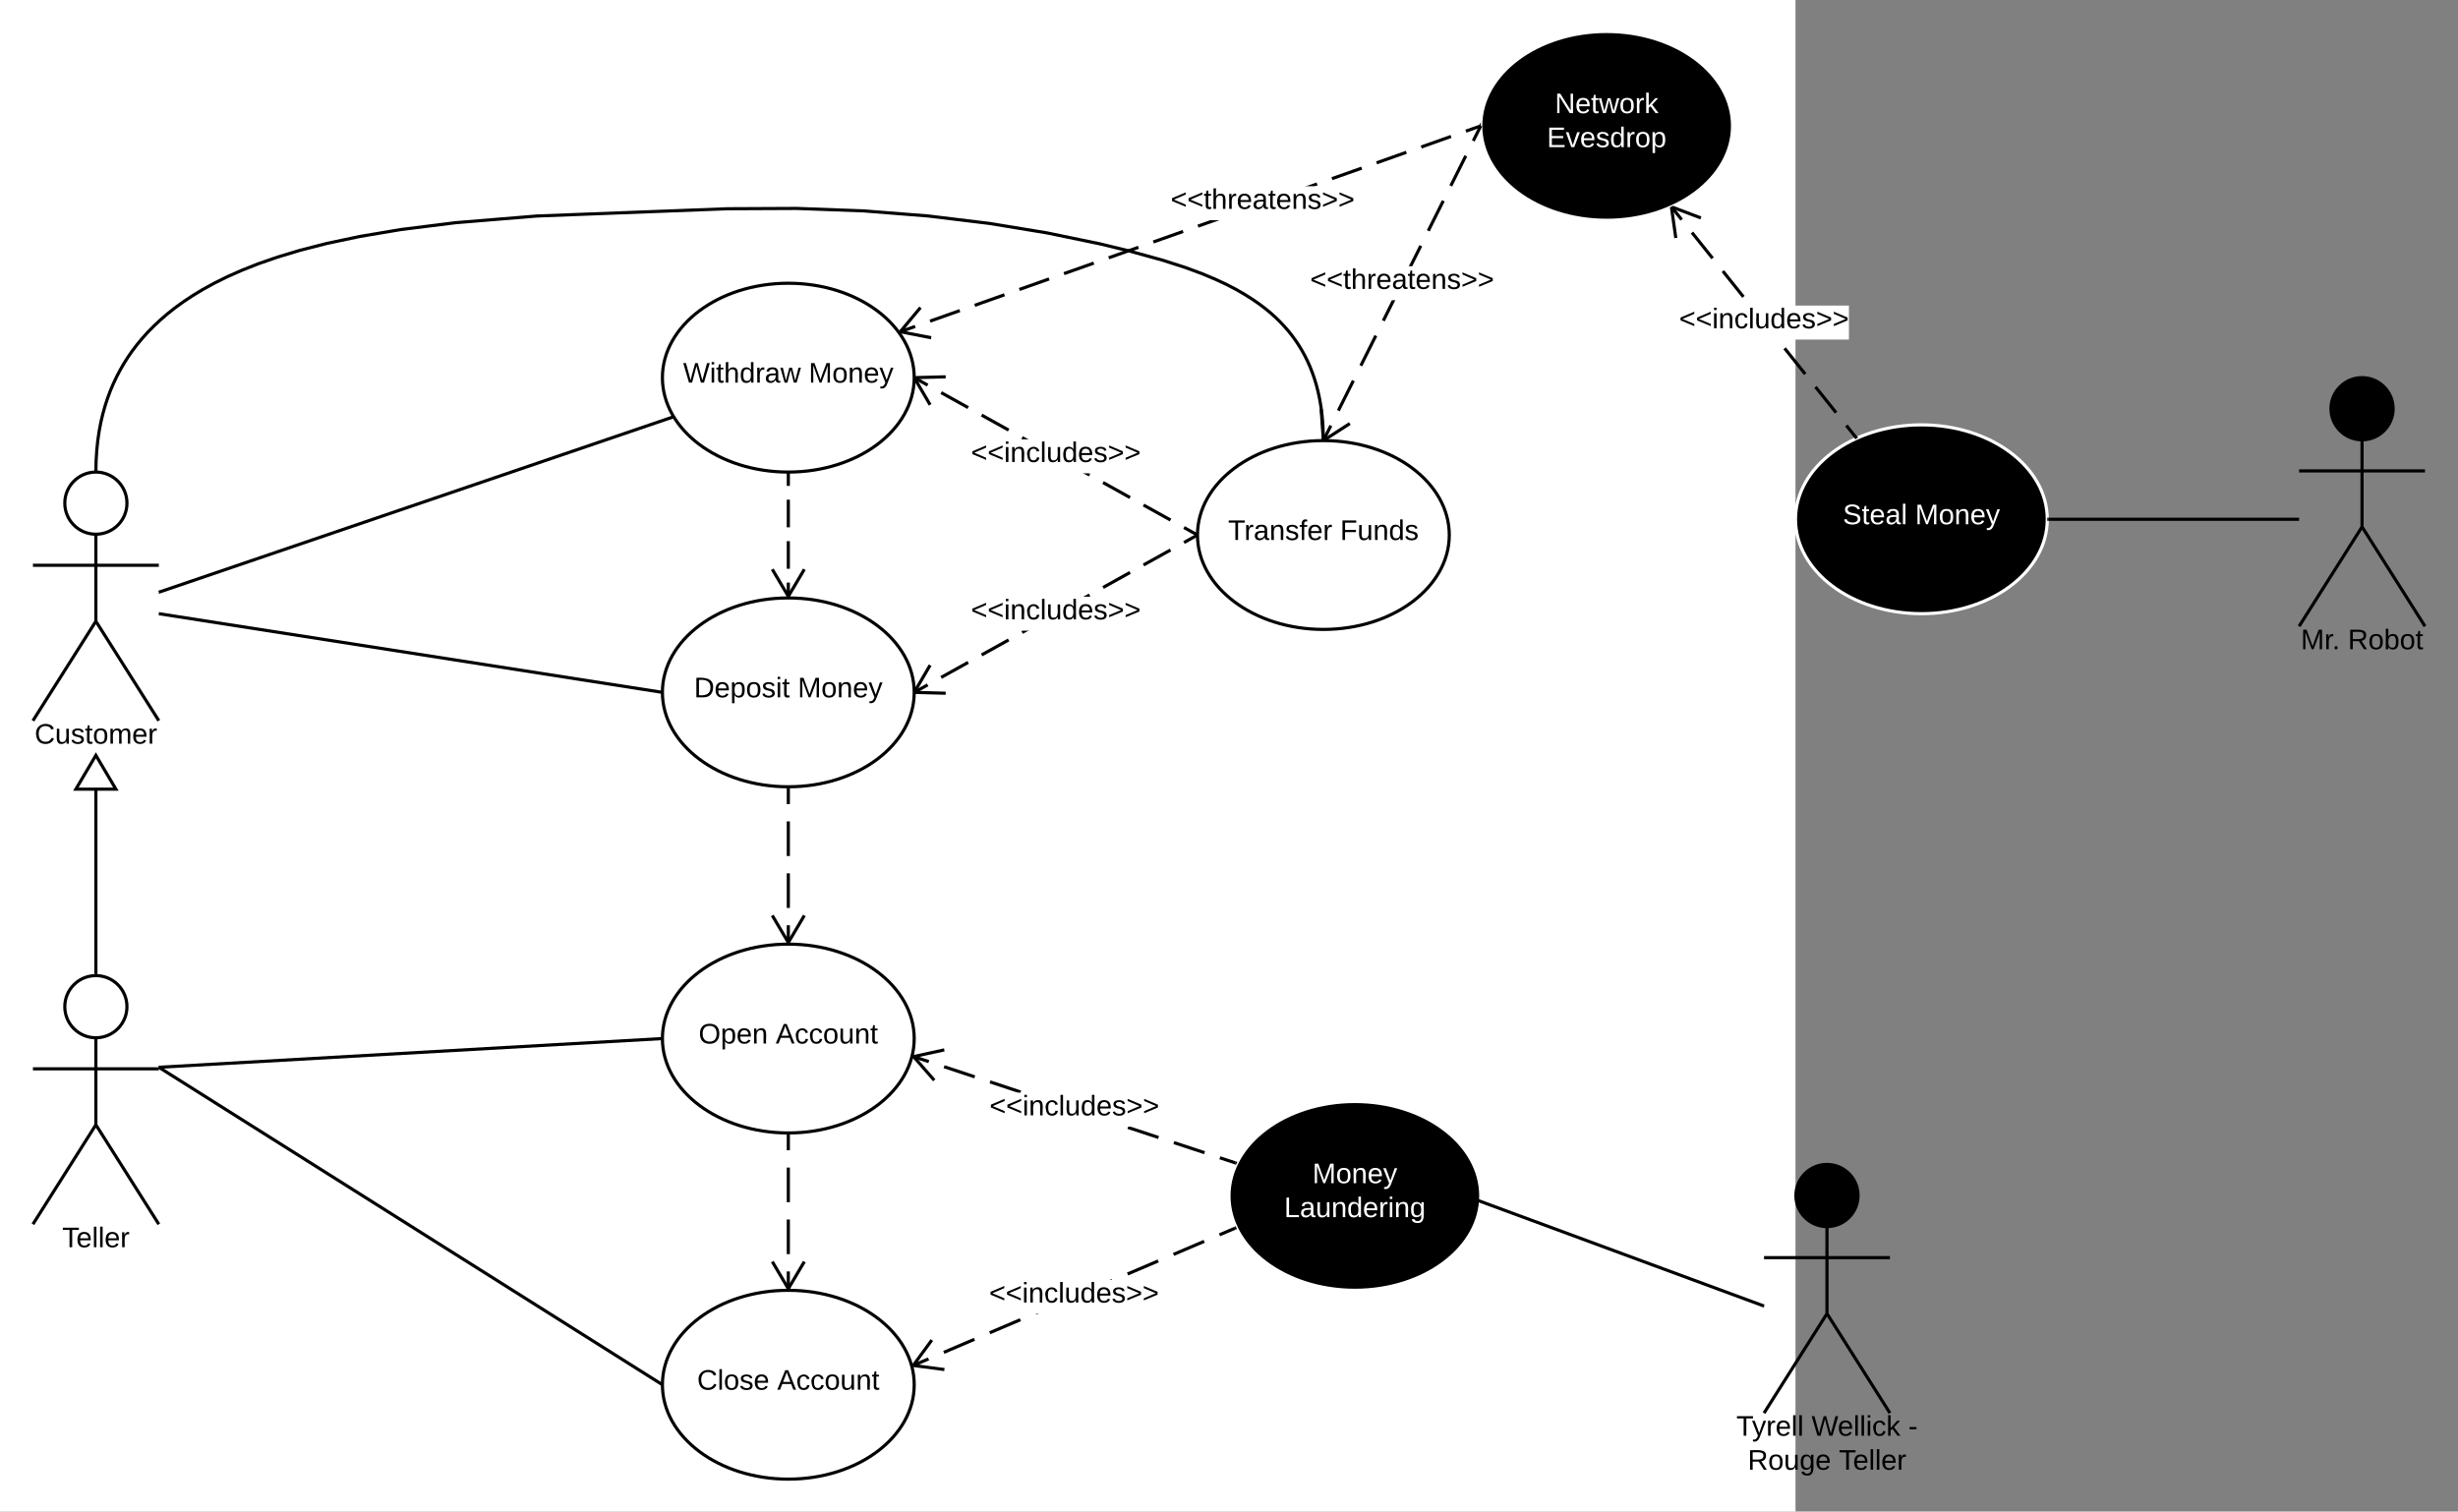 <svg xmlns="http://www.w3.org/2000/svg" xmlns:xlink="http://www.w3.org/1999/xlink" width="1561.9" height="960.6"><rect width="100%" height="100%" fill="#808080" stroke="none"/><g transform="translate(-219.075 -180)"><path d="M0 0h1360v1760H0z" fill="#fff"/><path d="M299.75 499.75c0 10.9-8.84 19.75-19.75 19.75-10.9 0-19.75-8.84-19.75-19.75 0-10.9 8.84-19.75 19.75-19.75 10.9 0 19.75 8.84 19.75 19.75z" stroke="#000" stroke-width="2" fill="#fff"/><path d="M240 480h80v158h-80z" fill="none"/><path d="M280 519.5v55.3l40 63.2m-40-63.2L240 638m0-98.75h80" stroke="#000" stroke-width="2" fill="none"/><use xlink:href="#a" transform="matrix(1,0,0,1,160,638) translate(81.075 14.6)"/><path d="M299.75 819.75c0 10.9-8.84 19.75-19.75 19.75-10.9 0-19.75-8.84-19.75-19.75 0-10.9 8.84-19.75 19.75-19.75 10.9 0 19.75 8.84 19.75 19.75z" stroke="#000" stroke-width="2" fill="#fff"/><path d="M240 800h80v158h-80z" fill="none"/><path d="M280 839.5v55.3l40 63.2m-40-63.2L240 958m0-98.75h80" stroke="#000" stroke-width="2" fill="none"/><use xlink:href="#b" transform="matrix(1,0,0,1,160,958) translate(98.6 14.6)"/><path d="M280 799V660" stroke="#000" stroke-width="2" fill="none"/><path d="M281 800h-2v-1h2z"/><path d="M292.73 681.52h-25.46L280 660z" fill="#fff"/><path d="M294.48 682.52h-28.96L280 658.04zm-25.45-2h21.94L280 661.96z"/><path d="M800 420c0 33.14-35.82 60-80 60s-80-26.86-80-60 35.82-60 80-60 80 26.86 80 60z" stroke="#000" stroke-width="2" fill="#fff"/><use xlink:href="#c" transform="matrix(1,0,0,1,640,360) translate(13.13 63.15)"/><use xlink:href="#d" transform="matrix(1,0,0,1,640,360) translate(92.93 63.15)"/><path d="M800 620c0 33.14-35.82 60-80 60s-80-26.86-80-60 35.82-60 80-60 80 26.86 80 60z" stroke="#000" stroke-width="2" fill="#fff"/><use xlink:href="#e" transform="matrix(1,0,0,1,640,560) translate(20.08 63.15)"/><use xlink:href="#d" transform="matrix(1,0,0,1,640,560) translate(85.98 63.15)"/><path d="M800 840c0 33.14-35.82 60-80 60s-80-26.86-80-60 35.82-60 80-60 80 26.86 80 60z" stroke="#000" stroke-width="2" fill="#fff"/><use xlink:href="#f" transform="matrix(1,0,0,1,640,780) translate(23.005 63.15)"/><use xlink:href="#g" transform="matrix(1,0,0,1,640,780) translate(72.005 63.15)"/><path d="M800 1060c0 33.14-35.82 60-80 60s-80-26.86-80-60 35.82-60 80-60 80 26.86 80 60z" stroke="#000" stroke-width="2" fill="#fff"/><use xlink:href="#h" transform="matrix(1,0,0,1,640,1000) translate(22.055 63.15)"/><use xlink:href="#g" transform="matrix(1,0,0,1,640,1000) translate(72.955 63.15)"/><path d="M1140 520c0 33.14-35.82 60-80 60s-80-26.86-80-60 35.82-60 80-60 80 26.86 80 60z" stroke="#000" stroke-width="2" fill="#fff"/><use xlink:href="#i" transform="matrix(1,0,0,1,980,460) translate(19.43 63.15)"/><use xlink:href="#j" transform="matrix(1,0,0,1,980,460) translate(90.63 63.15)"/><path d="M320 556.36l327.18-111.53" stroke="#000" stroke-width="2" fill="none"/><path d="M320.32 557.3l-.32.12v-1.06zM647.7 445.7l-.2.07-.32-.94z"/><path d="M320 570l320 50" stroke="#000" stroke-width="2" fill="none"/><path d="M320.15 569l-.15 1v-1zM640 620.38l.03.64-.18-.03.15-1z"/><path d="M320 858.25L640 840" stroke="#000" stroke-width="2" fill="none"/><path d="M320.06 859.25H320v-1zM640 840l-.06-1h.1z"/><path d="M320 858.25L640 1060" stroke="#000" stroke-width="2" fill="none"/><path d="M320.53 857.4l-.53.85v-1.18zM640 1060.38l.03.82-.56-.35.53-.85z"/><path d="M280 480l.15-7.16.42-6.67.65-6.26.87-5.9 1.06-5.6 1.25-5.3 1.43-5.1 1.58-4.86 1.75-4.7 1.9-4.53 2.08-4.38 2.24-4.28 2.4-4.18 2.6-4.1 2.8-4.02 3-3.96 3.26-3.92 3.5-3.9 3.8-3.86 4.1-3.85 4.46-3.86 4.87-3.88 5.35-3.88 5.9-3.92 6.53-3.95 7.28-4 8.17-4.05 9.26-4.12 10.57-4.18 12.22-4.24 14.3-4.32 17.07-4.37 20.8-4.4 26.2-4.42 34.76-4.35 51.48-4.24 121.28-4.63 43.94-.2 42.67 1.57 41 3.24L847.9 322l36.45 6 33.58 6.95 18.07 4.38 21.96 6.06 14.18 4.56 10.68 3.94 8.6 3.6 7.17 3.36 6.14 3.2 5.36 3.1 4.75 3 4.25 2.93 3.83 2.9 3.5 2.87 3.2 2.87 2.93 2.88 2.73 2.9 2.52 2.9 2.36 2.98 2.2 3.02 2.06 3.1 1.93 3.17 1.8 3.28 1.7 3.4 1.58 3.53 1.47 3.72 1.36 3.88 1.25 4.1 1.12 4.37 1 4.65.85 5 .68 5.4.5 5.87.28 6.42.04 3.68" stroke="#000" stroke-width="2" fill="none"/><path d="M280.1 480H279v-.05zM1061 460.03l-1-.03 1-.05z"/><path d="M980 520L800 620" fill="none"/><path d="M980 520l-8.57 4.76m-8.57 4.76l-17.15 9.53m-8.56 4.76L920 553.34m-8.57 4.77l-17.14 9.52m-8.6 4.76l-17.13 9.52m-8.57 4.77l-17.14 9.52m-8.57 4.75l-17.16 9.53m-8.57 4.76L800 620" stroke="#000" stroke-width="2" fill="none"/><path d="M980 520l-.5-.87.54-.3zM810.97 603.25l-9.25 15.8 18.3.5-.05 2-20-.55.03-1v-.38l-.06-1.5 9.3-15.9z"/><path fill="#fff" d="M836.05 559.2h107.9v21.6h-107.9z"/><use xlink:href="#k" transform="matrix(1,0,0,1,836.05,559.2) translate(0 14.4)"/><path d="M980 520L800 420" fill="none"/><path d="M980 520l-8.57-4.76m-8.57-4.76l-17.15-9.53m-8.56-4.76L920 486.66m-8.57-4.77l-17.14-9.52m-8.6-4.76l-17.13-9.52m-8.57-4.77l-17.14-9.52m-8.57-4.75l-17.16-9.53m-8.57-4.76L800 420" stroke="#000" stroke-width="2" fill="none"/><path d="M980 520.38l.03.78-.52-.3.5-.86zM820.02 420.46l-18.3.5 9.25 15.8-1.73 1-9.3-15.88.06-1.88v-.38l-.03-.62 20-.54z"/><path fill="#fff" d="M836.05 459.2h107.9v21.6h-107.9z"/><use xlink:href="#k" transform="matrix(1,0,0,1,836.05,459.2) translate(0 14.4)"/><path d="M720 680v99" fill="none"/><path d="M720 680v11m0 11v22m0 11v22m0 11v11" stroke="#000" stroke-width="2" fill="none"/><path d="M720 680h-1v-.03zm1 0h-1 1zM731.04 762.3L720.56 780 720 780h-.57l-10.47-17.7 1.72-1.02 9.32 15.76 9.32-15.76z"/><path d="M720 900v99" fill="none"/><path d="M720 900v11m0 11v22m0 11v22m0 11v11" stroke="#000" stroke-width="2" fill="none"/><path d="M720 900h-1v-.03zm1 0h-1 1zM731.04 982.3L720.56 1000l-.56-.02h-.57l-10.47-17.7 1.72-1.02 9.32 15.76 9.32-15.76z"/><path d="M720 480v79" fill="none"/><path d="M720 480v8.78m0 8.78v17.55m0 8.8v17.54m0 8.78V559" stroke="#000" stroke-width="2" fill="none"/><path d="M720 480h-1v-.03zm1 0h-1 1zM731.04 542.3L720.56 560 720 560h-.57l-10.47-17.7 1.72-1.02 9.32 15.76 9.32-15.76z"/><path d="M1739.75 439.75c0 10.9-8.84 19.75-19.75 19.75-10.9 0-19.75-8.84-19.75-19.75 0-10.9 8.84-19.75 19.75-19.75 10.9 0 19.75 8.84 19.75 19.75z" stroke="#000" stroke-width="2"/><path d="M1680 420h80v158h-80z" fill="none"/><path d="M1720 459.5v55.3l40 63.2m-40-63.2l-40 63.2m0-98.75h80" stroke="#000" stroke-width="2" fill="none"/><use xlink:href="#l" transform="matrix(1,0,0,1,1600,578) translate(81.075 14.6)"/><use xlink:href="#m" transform="matrix(1,0,0,1,1600,578) translate(110.975 14.6)"/><path d="M1520 510c0 33.14-35.82 60-80 60s-80-26.86-80-60 35.82-60 80-60 80 26.86 80 60z" stroke="#fff" stroke-width="2"/><use xlink:href="#n" transform="matrix(1,0,0,1,1360,450) translate(30.055 63.15)"/><use xlink:href="#o" transform="matrix(1,0,0,1,1360,450) translate(76.005 63.15)"/><path d="M1680 510h-159" stroke="#000" stroke-width="2" fill="none"/><path d="M1521 511h-1.03l.03-1v-.38l-.03-.62h1.03z"/><path d="M1320 260c0 33.14-35.82 60-80 60s-80-26.86-80-60 35.82-60 80-60 80 26.86 80 60z" stroke="#fff" stroke-width="2"/><use xlink:href="#p" transform="matrix(1,0,0,1,1160,200) translate(47.08 51.9)"/><use xlink:href="#q" transform="matrix(1,0,0,1,1160,200) translate(42.03 73.5)"/><path d="M1398.86 458.57l-117.72-147.14" fill="none"/><path d="M1398.86 458.57l-6.54-8.17m-6.54-8.18l-13.08-16.35m-6.54-8.17l-13.08-16.35m-6.54-8.18l-13.08-16.34m-6.54-8.18l-13.08-16.35m-6.54-8.17l-13.08-16.35m-6.54-8.18l-6.54-8.17" stroke="#000" stroke-width="2" fill="none"/><path d="M1399.8 458.16l-.94.4.78-.6zM1300.2 317.57l-.7 1.87-17.13-6.48 2.56 18.13-1.98.27-2.76-19.53 2.25-1z"/><path fill="#fff" d="M1286.05 374.2h107.9v21.6h-107.9z"/><use xlink:href="#r" transform="matrix(1,0,0,1,1286.05,374.2) translate(0 14.4)"/><path d="M1160 260l-100 200" fill="none"/><path d="M1160 260l-4.76 9.52m-4.76 9.53l-9.53 19.05m-4.76 9.52l-9.53 19.05m-4.77 9.52l-9.52 19.04m-4.76 9.52l-9.52 19.05m-4.77 9.53l-9.52 19.05m-4.75 9.52l-9.53 19.05m-4.76 9.53L1060 460" stroke="#000" stroke-width="2" fill="none"/><path d="M1160 260l-.9-.45.97-1.94zM1060.88 458.24l15.38-9.92 1.1 1.68-15.6 10.05-1.76-.05h-1l-1.4-19.88 2-.14z"/><path fill="#fff" d="M1051.53 349.2h116.96v21.6h-116.97z"/><use xlink:href="#s" transform="matrix(1,0,0,1,1051.525,349.2) translate(0 14.4)"/><path d="M1160 260L791.13 390.8" fill="none"/><path d="M1160 260l-9.46 3.35m-9.46 3.36l-18.9 6.72m-9.47 3.35l-18.9 6.7m-9.46 3.36l-18.92 6.7m-9.46 3.36l-18.92 6.7m-9.45 3.35l-18.93 6.7m-9.46 3.37l-18.9 6.7m-9.46 3.36l-18.92 6.7m-9.46 3.36l-18.9 6.7m-9.47 3.36l-18.93 6.7m-9.45 3.36l-18.92 6.7m-9.46 3.37l-18.9 6.7m-9.47 3.36l-18.92 6.7m-9.46 3.35l-9.47 3.35" stroke="#000" stroke-width="2" fill="none"/><path d="M1160 260l-.33-.94.36-.13zM804.72 376.1L793 390.15l17.95 3.5-.38 1.98-20.03-3.92-.4-.6-.28-.33 13.33-15.96z"/><path fill="#fff" d="M962.9 298.35h116.97v21.6H962.9z"/><use xlink:href="#s" transform="matrix(1,0,0,1,962.913,298.353) translate(0 14.4)"/><path d="M1399.75 939.75c0 10.9-8.84 19.75-19.75 19.75-10.9 0-19.75-8.84-19.75-19.75 0-10.9 8.84-19.75 19.75-19.75 10.9 0 19.75 8.84 19.75 19.75z" stroke="#000" stroke-width="2"/><path d="M1340 920h80v158h-80z" fill="none"/><path d="M1380 959.5v55.3l40 63.2m-40-63.2l-40 63.2m0-98.75h80" stroke="#000" stroke-width="2" fill="none"/><use xlink:href="#t" transform="matrix(1,0,0,1,1260,1078) translate(62.4 14.4)"/><use xlink:href="#u" transform="matrix(1,0,0,1,1260,1078) translate(110.2 14.4)"/><use xlink:href="#v" transform="matrix(1,0,0,1,1260,1078) translate(171.65 14.4)"/><use xlink:href="#w" transform="matrix(1,0,0,1,1260,1078) translate(69.625 36)"/><use xlink:href="#x" transform="matrix(1,0,0,1,1260,1078) translate(127.575 36)"/><path d="M1160 940c0 33.14-35.82 60-80 60s-80-26.86-80-60 35.82-60 80-60 80 26.86 80 60z" stroke="#fff" stroke-width="2"/><use xlink:href="#y" transform="matrix(1,0,0,1,1000,880) translate(53.03 51.9)"/><use xlink:href="#z" transform="matrix(1,0,0,1,1000,880) translate(35.055 73.5)"/><path d="M1340 1010l-211.33-78" stroke="#000" stroke-width="2" fill="none"/><path d="M1340 1011.07l-.35-.13.35-.94z"/><path d="M1128.67 932l-2.82-1.04" stroke="#000" stroke-width="2" fill="none"/><path d="M1003.95 918.98l-204.38-67.52" fill="none"/><path d="M1003.95 918.98l-9.73-3.2m-9.73-3.23L965 906.12m-9.73-3.22l-19.47-6.43m-9.74-3.2l-19.47-6.44m-9.73-3.22l-19.47-6.42m-9.73-3.2l-19.47-6.45m-9.73-3.2l-19.46-6.44m-9.74-3.23l-9.73-3.2" stroke="#000" stroke-width="2" fill="none"/><path d="M1005.37 918.4l-.88 1.73-.04.07-.82-.27.63-1.9zM819.32 848.17l-17.88 3.9 12.04 13.8-1.5 1.3-13.5-15.46.1-.35.15-.73 20.17-4.4z"/><path fill="#fff" d="M847.8 874.42h107.92v21.6h-107.9z"/><g><use xlink:href="#r" transform="matrix(1,0,0,1,847.812,874.419) translate(0 14.4)"/></g><path d="M1003.72 960.58l-204.36 87.16" fill="none"/><path d="M1003.72 960.58l-9.73 4.15m-9.74 4.15l-19.47 8.3m-9.74 4.15l-19.46 8.3m-9.73 4.15l-19.47 8.3m-9.73 4.15l-19.46 8.3m-9.72 4.15l-19.47 8.3m-9.72 4.15l-19.46 8.3m-9.73 4.16l-9.74 4.14" stroke="#000" stroke-width="2" fill="none"/><path d="M1004.67 960.25l.43.83-1 .42-.77-1.84.9-.4zM812 1032.2l-10.84 14.77 18.16 2.4-.27 1.97-20.5-2.7-.08-.37-.2-.72 12.12-16.52z"/><path fill="#fff" d="M847.6 993.36h107.9v21.6H847.6z"/><g><use xlink:href="#r" transform="matrix(1,0,0,1,847.589,993.356) translate(0 14.4)"/></g><defs><path d="M212-179c-10-28-35-45-73-45-59 0-87 40-87 99 0 60 29 101 89 101 43 0 62-24 78-52l27 14C228-24 195 4 139 4 59 4 22-46 18-125c-6-104 99-153 187-111 19 9 31 26 39 46" id="A"/><path d="M84 4C-5 8 30-112 23-190h32v120c0 31 7 50 39 49 72-2 45-101 50-169h31l1 190h-30c-1-10 1-25-2-33-11 22-28 36-60 37" id="B"/><path d="M135-143c-3-34-86-38-87 0 15 53 115 12 119 90S17 21 10-45l28-5c4 36 97 45 98 0-10-56-113-15-118-90-4-57 82-63 122-42 12 7 21 19 24 35" id="C"/><path d="M59-47c-2 24 18 29 38 22v24C64 9 27 4 27-40v-127H5v-23h24l9-43h21v43h35v23H59v120" id="D"/><path d="M100-194c62-1 85 37 85 99 1 63-27 99-86 99S16-35 15-95c0-66 28-99 85-99zM99-20c44 1 53-31 53-75 0-43-8-75-51-75s-53 32-53 75 10 74 51 75" id="E"/><path d="M210-169c-67 3-38 105-44 169h-31v-121c0-29-5-50-35-48C34-165 62-65 56 0H25l-1-190h30c1 10-1 24 2 32 10-44 99-50 107 0 11-21 27-35 58-36 85-2 47 119 55 194h-31v-121c0-29-5-49-35-48" id="F"/><path d="M100-194c63 0 86 42 84 106H49c0 40 14 67 53 68 26 1 43-12 49-29l28 8c-11 28-37 45-77 45C44 4 14-33 15-96c1-61 26-98 85-98zm52 81c6-60-76-77-97-28-3 7-6 17-6 28h103" id="G"/><path d="M114-163C36-179 61-72 57 0H25l-1-190h30c1 12-1 29 2 39 6-27 23-49 58-41v29" id="H"/><g id="a"><use transform="matrix(0.05,0,0,0.05,0,0)" xlink:href="#A"/><use transform="matrix(0.05,0,0,0.05,12.95,0)" xlink:href="#B"/><use transform="matrix(0.05,0,0,0.05,22.95,0)" xlink:href="#C"/><use transform="matrix(0.05,0,0,0.05,31.95,0)" xlink:href="#D"/><use transform="matrix(0.05,0,0,0.05,36.95,0)" xlink:href="#E"/><use transform="matrix(0.05,0,0,0.05,46.95,0)" xlink:href="#F"/><use transform="matrix(0.05,0,0,0.05,61.9,0)" xlink:href="#G"/><use transform="matrix(0.05,0,0,0.05,71.9,0)" xlink:href="#H"/></g><path d="M127-220V0H93v-220H8v-28h204v28h-85" id="I"/><path d="M24 0v-261h32V0H24" id="J"/><g id="b"><use transform="matrix(0.05,0,0,0.05,0,0)" xlink:href="#I"/><use transform="matrix(0.05,0,0,0.05,8.95,0)" xlink:href="#G"/><use transform="matrix(0.05,0,0,0.05,18.95,0)" xlink:href="#J"/><use transform="matrix(0.05,0,0,0.05,22.9,0)" xlink:href="#J"/><use transform="matrix(0.05,0,0,0.05,26.85,0)" xlink:href="#G"/><use transform="matrix(0.05,0,0,0.05,36.85,0)" xlink:href="#H"/></g><path d="M266 0h-40l-56-210L115 0H75L2-248h35L96-30l15-64 43-154h32l59 218 59-218h35" id="K"/><path d="M24-231v-30h32v30H24zM24 0v-190h32V0H24" id="L"/><path d="M106-169C34-169 62-67 57 0H25v-261h32l-1 103c12-21 28-36 61-36 89 0 53 116 60 194h-32v-121c2-32-8-49-39-48" id="M"/><path d="M85-194c31 0 48 13 60 33l-1-100h32l1 261h-30c-2-10 0-23-3-31C134-8 116 4 85 4 32 4 16-35 15-94c0-66 23-100 70-100zm9 24c-40 0-46 34-46 75 0 40 6 74 45 74 42 0 51-32 51-76 0-42-9-74-50-73" id="N"/><path d="M141-36C126-15 110 5 73 4 37 3 15-17 15-53c-1-64 63-63 125-63 3-35-9-54-41-54-24 1-41 7-42 31l-33-3c5-37 33-52 76-52 45 0 72 20 72 64v82c-1 20 7 32 28 27v20c-31 9-61-2-59-35zM48-53c0 20 12 33 32 33 41-3 63-29 60-74-43 2-92-5-92 41" id="O"/><path d="M206 0h-36l-40-164L89 0H53L-1-190h32L70-26l43-164h34l41 164 42-164h31" id="P"/><g id="c"><use transform="matrix(0.05,0,0,0.05,0,0)" xlink:href="#K"/><use transform="matrix(0.05,0,0,0.05,16.95,0)" xlink:href="#L"/><use transform="matrix(0.05,0,0,0.05,20.9,0)" xlink:href="#D"/><use transform="matrix(0.05,0,0,0.05,25.9,0)" xlink:href="#M"/><use transform="matrix(0.05,0,0,0.05,35.9,0)" xlink:href="#N"/><use transform="matrix(0.05,0,0,0.05,45.9,0)" xlink:href="#H"/><use transform="matrix(0.05,0,0,0.05,51.85,0)" xlink:href="#O"/><use transform="matrix(0.05,0,0,0.05,61.85,0)" xlink:href="#P"/></g><path d="M240 0l2-218c-23 76-54 145-80 218h-23L58-218 59 0H30v-248h44l77 211c21-75 51-140 76-211h43V0h-30" id="Q"/><path d="M117-194c89-4 53 116 60 194h-32v-121c0-31-8-49-39-48C34-167 62-67 57 0H25l-1-190h30c1 10-1 24 2 32 11-22 29-35 61-36" id="R"/><path d="M179-190L93 31C79 59 56 82 12 73V49c39 6 53-20 64-50L1-190h34L92-34l54-156h33" id="S"/><g id="d"><use transform="matrix(0.05,0,0,0.05,0,0)" xlink:href="#Q"/><use transform="matrix(0.05,0,0,0.05,14.95,0)" xlink:href="#E"/><use transform="matrix(0.05,0,0,0.05,24.95,0)" xlink:href="#R"/><use transform="matrix(0.05,0,0,0.05,34.95,0)" xlink:href="#G"/><use transform="matrix(0.05,0,0,0.05,44.95,0)" xlink:href="#S"/></g><path d="M30-248c118-7 216 8 213 122C240-48 200 0 122 0H30v-248zM63-27c89 8 146-16 146-99s-60-101-146-95v194" id="T"/><path d="M115-194c55 1 70 41 70 98S169 2 115 4C84 4 66-9 55-30l1 105H24l-1-265h31l2 30c10-21 28-34 59-34zm-8 174c40 0 45-34 45-75s-6-73-45-74c-42 0-51 32-51 76 0 43 10 73 51 73" id="U"/><g id="e"><use transform="matrix(0.05,0,0,0.05,0,0)" xlink:href="#T"/><use transform="matrix(0.05,0,0,0.05,12.95,0)" xlink:href="#G"/><use transform="matrix(0.05,0,0,0.05,22.95,0)" xlink:href="#U"/><use transform="matrix(0.05,0,0,0.05,32.95,0)" xlink:href="#E"/><use transform="matrix(0.05,0,0,0.05,42.95,0)" xlink:href="#C"/><use transform="matrix(0.05,0,0,0.05,51.95,0)" xlink:href="#L"/><use transform="matrix(0.05,0,0,0.05,55.9,0)" xlink:href="#D"/></g><path d="M140-251c81 0 123 46 123 126C263-46 219 4 140 4 59 4 17-45 17-125s42-126 123-126zm0 227c63 0 89-41 89-101s-29-99-89-99c-61 0-89 39-89 99S79-25 140-24" id="V"/><g id="f"><use transform="matrix(0.05,0,0,0.05,0,0)" xlink:href="#V"/><use transform="matrix(0.05,0,0,0.05,14,0)" xlink:href="#U"/><use transform="matrix(0.05,0,0,0.05,24,0)" xlink:href="#G"/><use transform="matrix(0.05,0,0,0.05,34,0)" xlink:href="#R"/></g><path d="M205 0l-28-72H64L36 0H1l101-248h38L239 0h-34zm-38-99l-47-123c-12 45-31 82-46 123h93" id="W"/><path d="M96-169c-40 0-48 33-48 73s9 75 48 75c24 0 41-14 43-38l32 2c-6 37-31 61-74 61-59 0-76-41-82-99-10-93 101-131 147-64 4 7 5 14 7 22l-32 3c-4-21-16-35-41-35" id="X"/><g id="g"><use transform="matrix(0.05,0,0,0.05,0,0)" xlink:href="#W"/><use transform="matrix(0.05,0,0,0.05,12,0)" xlink:href="#X"/><use transform="matrix(0.05,0,0,0.05,21,0)" xlink:href="#X"/><use transform="matrix(0.05,0,0,0.05,30,0)" xlink:href="#E"/><use transform="matrix(0.05,0,0,0.05,40,0)" xlink:href="#B"/><use transform="matrix(0.05,0,0,0.05,50,0)" xlink:href="#R"/><use transform="matrix(0.05,0,0,0.05,60,0)" xlink:href="#D"/></g><g id="h"><use transform="matrix(0.05,0,0,0.05,0,0)" xlink:href="#A"/><use transform="matrix(0.05,0,0,0.05,12.95,0)" xlink:href="#J"/><use transform="matrix(0.05,0,0,0.05,16.9,0)" xlink:href="#E"/><use transform="matrix(0.05,0,0,0.05,26.9,0)" xlink:href="#C"/><use transform="matrix(0.05,0,0,0.05,35.9,0)" xlink:href="#G"/></g><path d="M101-234c-31-9-42 10-38 44h38v23H63V0H32v-167H5v-23h27c-7-52 17-82 69-68v24" id="Y"/><g id="i"><use transform="matrix(0.05,0,0,0.05,0,0)" xlink:href="#I"/><use transform="matrix(0.05,0,0,0.05,10.3,0)" xlink:href="#H"/><use transform="matrix(0.05,0,0,0.05,16.25,0)" xlink:href="#O"/><use transform="matrix(0.05,0,0,0.05,26.25,0)" xlink:href="#R"/><use transform="matrix(0.05,0,0,0.05,36.25,0)" xlink:href="#C"/><use transform="matrix(0.05,0,0,0.05,45.25,0)" xlink:href="#Y"/><use transform="matrix(0.05,0,0,0.05,50.25,0)" xlink:href="#G"/><use transform="matrix(0.05,0,0,0.05,60.25,0)" xlink:href="#H"/></g><path d="M63-220v92h138v28H63V0H30v-248h175v28H63" id="Z"/><g id="j"><use transform="matrix(0.05,0,0,0.05,0,0)" xlink:href="#Z"/><use transform="matrix(0.05,0,0,0.05,10.95,0)" xlink:href="#B"/><use transform="matrix(0.05,0,0,0.05,20.95,0)" xlink:href="#R"/><use transform="matrix(0.05,0,0,0.05,30.95,0)" xlink:href="#N"/><use transform="matrix(0.05,0,0,0.05,40.95,0)" xlink:href="#C"/></g><path d="M18-100v-36l175-74v27L42-118l151 64v27" id="aa"/><path d="M18-27v-27l151-64-151-65v-27l175 74v36" id="ab"/><g id="k"><use transform="matrix(0.05,0,0,0.05,0,0)" xlink:href="#aa"/><use transform="matrix(0.05,0,0,0.05,10.5,0)" xlink:href="#aa"/><use transform="matrix(0.05,0,0,0.05,21,0)" xlink:href="#L"/><use transform="matrix(0.05,0,0,0.05,24.95,0)" xlink:href="#R"/><use transform="matrix(0.05,0,0,0.05,34.95,0)" xlink:href="#X"/><use transform="matrix(0.05,0,0,0.05,43.95,0)" xlink:href="#J"/><use transform="matrix(0.05,0,0,0.05,47.9,0)" xlink:href="#B"/><use transform="matrix(0.05,0,0,0.05,57.9,0)" xlink:href="#N"/><use transform="matrix(0.05,0,0,0.05,67.9,0)" xlink:href="#G"/><use transform="matrix(0.05,0,0,0.05,77.9,0)" xlink:href="#C"/><use transform="matrix(0.05,0,0,0.05,86.9,0)" xlink:href="#ab"/><use transform="matrix(0.05,0,0,0.05,97.4,0)" xlink:href="#ab"/></g><path d="M33 0v-38h34V0H33" id="ac"/><g id="l"><use transform="matrix(0.05,0,0,0.05,0,0)" xlink:href="#Q"/><use transform="matrix(0.05,0,0,0.05,14.95,0)" xlink:href="#H"/><use transform="matrix(0.05,0,0,0.05,19.9,0)" xlink:href="#ac"/></g><path d="M233-177c-1 41-23 64-60 70L243 0h-38l-65-103H63V0H30v-248c88 3 205-21 203 71zM63-129c60-2 137 13 137-47 0-61-80-42-137-45v92" id="ad"/><path d="M115-194c53 0 69 39 70 98 0 66-23 100-70 100C84 3 66-7 56-30L54 0H23l1-261h32v101c10-23 28-34 59-34zm-8 174c40 0 45-34 45-75 0-40-5-75-45-74-42 0-51 32-51 76 0 43 10 73 51 73" id="ae"/><g id="m"><use transform="matrix(0.05,0,0,0.05,0,0)" xlink:href="#ad"/><use transform="matrix(0.05,0,0,0.05,12.95,0)" xlink:href="#E"/><use transform="matrix(0.05,0,0,0.05,22.95,0)" xlink:href="#ae"/><use transform="matrix(0.05,0,0,0.05,32.95,0)" xlink:href="#E"/><use transform="matrix(0.05,0,0,0.05,42.95,0)" xlink:href="#D"/></g><path fill="#fff" d="M185-189c-5-48-123-54-124 2 14 75 158 14 163 119 3 78-121 87-175 55-17-10-28-26-33-46l33-7c5 56 141 63 141-1 0-78-155-14-162-118-5-82 145-84 179-34 5 7 8 16 11 25" id="af"/><path fill="#fff" d="M59-47c-2 24 18 29 38 22v24C64 9 27 4 27-40v-127H5v-23h24l9-43h21v43h35v23H59v120" id="ag"/><path fill="#fff" d="M100-194c63 0 86 42 84 106H49c0 40 14 67 53 68 26 1 43-12 49-29l28 8c-11 28-37 45-77 45C44 4 14-33 15-96c1-61 26-98 85-98zm52 81c6-60-76-77-97-28-3 7-6 17-6 28h103" id="ah"/><path fill="#fff" d="M141-36C126-15 110 5 73 4 37 3 15-17 15-53c-1-64 63-63 125-63 3-35-9-54-41-54-24 1-41 7-42 31l-33-3c5-37 33-52 76-52 45 0 72 20 72 64v82c-1 20 7 32 28 27v20c-31 9-61-2-59-35zM48-53c0 20 12 33 32 33 41-3 63-29 60-74-43 2-92-5-92 41" id="ai"/><path fill="#fff" d="M24 0v-261h32V0H24" id="aj"/><g id="n"><use transform="matrix(0.05,0,0,0.05,0,0)" xlink:href="#af"/><use transform="matrix(0.05,0,0,0.05,12,0)" xlink:href="#ag"/><use transform="matrix(0.05,0,0,0.05,17,0)" xlink:href="#ah"/><use transform="matrix(0.05,0,0,0.05,27,0)" xlink:href="#ai"/><use transform="matrix(0.05,0,0,0.05,37,0)" xlink:href="#aj"/></g><path fill="#fff" d="M240 0l2-218c-23 76-54 145-80 218h-23L58-218 59 0H30v-248h44l77 211c21-75 51-140 76-211h43V0h-30" id="ak"/><path fill="#fff" d="M100-194c62-1 85 37 85 99 1 63-27 99-86 99S16-35 15-95c0-66 28-99 85-99zM99-20c44 1 53-31 53-75 0-43-8-75-51-75s-53 32-53 75 10 74 51 75" id="al"/><path fill="#fff" d="M117-194c89-4 53 116 60 194h-32v-121c0-31-8-49-39-48C34-167 62-67 57 0H25l-1-190h30c1 10-1 24 2 32 11-22 29-35 61-36" id="am"/><path fill="#fff" d="M179-190L93 31C79 59 56 82 12 73V49c39 6 53-20 64-50L1-190h34L92-34l54-156h33" id="an"/><g id="o"><use transform="matrix(0.05,0,0,0.05,0,0)" xlink:href="#ak"/><use transform="matrix(0.05,0,0,0.05,14.95,0)" xlink:href="#al"/><use transform="matrix(0.05,0,0,0.05,24.95,0)" xlink:href="#am"/><use transform="matrix(0.05,0,0,0.05,34.95,0)" xlink:href="#ah"/><use transform="matrix(0.05,0,0,0.05,44.95,0)" xlink:href="#an"/></g><path fill="#fff" d="M190 0L58-211 59 0H30v-248h39L202-35l-2-213h31V0h-41" id="ao"/><path fill="#fff" d="M206 0h-36l-40-164L89 0H53L-1-190h32L70-26l43-164h34l41 164 42-164h31" id="ap"/><path fill="#fff" d="M114-163C36-179 61-72 57 0H25l-1-190h30c1 12-1 29 2 39 6-27 23-49 58-41v29" id="aq"/><path fill="#fff" d="M143 0L79-87 56-68V0H24v-261h32v163l83-92h37l-77 82L181 0h-38" id="ar"/><g id="p"><use transform="matrix(0.05,0,0,0.05,0,0)" xlink:href="#ao"/><use transform="matrix(0.05,0,0,0.05,12.95,0)" xlink:href="#ah"/><use transform="matrix(0.05,0,0,0.05,22.95,0)" xlink:href="#ag"/><use transform="matrix(0.05,0,0,0.05,27.95,0)" xlink:href="#ap"/><use transform="matrix(0.05,0,0,0.05,40.9,0)" xlink:href="#al"/><use transform="matrix(0.05,0,0,0.05,50.9,0)" xlink:href="#aq"/><use transform="matrix(0.05,0,0,0.05,56.85,0)" xlink:href="#ar"/></g><path fill="#fff" d="M30 0v-248h187v28H63v79h144v27H63v87h162V0H30" id="as"/><path fill="#fff" d="M108 0H70L1-190h34L89-25l56-165h34" id="at"/><path fill="#fff" d="M135-143c-3-34-86-38-87 0 15 53 115 12 119 90S17 21 10-45l28-5c4 36 97 45 98 0-10-56-113-15-118-90-4-57 82-63 122-42 12 7 21 19 24 35" id="au"/><path fill="#fff" d="M85-194c31 0 48 13 60 33l-1-100h32l1 261h-30c-2-10 0-23-3-31C134-8 116 4 85 4 32 4 16-35 15-94c0-66 23-100 70-100zm9 24c-40 0-46 34-46 75 0 40 6 74 45 74 42 0 51-32 51-76 0-42-9-74-50-73" id="av"/><path fill="#fff" d="M115-194c55 1 70 41 70 98S169 2 115 4C84 4 66-9 55-30l1 105H24l-1-265h31l2 30c10-21 28-34 59-34zm-8 174c40 0 45-34 45-75s-6-73-45-74c-42 0-51 32-51 76 0 43 10 73 51 73" id="aw"/><g id="q"><use transform="matrix(0.05,0,0,0.05,0,0)" xlink:href="#as"/><use transform="matrix(0.05,0,0,0.05,12,0)" xlink:href="#at"/><use transform="matrix(0.05,0,0,0.05,21,0)" xlink:href="#ah"/><use transform="matrix(0.05,0,0,0.05,31,0)" xlink:href="#au"/><use transform="matrix(0.05,0,0,0.05,40,0)" xlink:href="#av"/><use transform="matrix(0.05,0,0,0.05,50,0)" xlink:href="#aq"/><use transform="matrix(0.05,0,0,0.05,55.95,0)" xlink:href="#al"/><use transform="matrix(0.05,0,0,0.05,65.95,0)" xlink:href="#aw"/></g><g id="r"><use transform="matrix(0.05,0,0,0.05,0,0)" xlink:href="#aa"/><use transform="matrix(0.05,0,0,0.05,10.5,0)" xlink:href="#aa"/><use transform="matrix(0.05,0,0,0.05,21,0)" xlink:href="#L"/><use transform="matrix(0.05,0,0,0.05,24.95,0)" xlink:href="#R"/><use transform="matrix(0.05,0,0,0.05,34.95,0)" xlink:href="#X"/><use transform="matrix(0.05,0,0,0.05,43.95,0)" xlink:href="#J"/><use transform="matrix(0.05,0,0,0.05,47.9,0)" xlink:href="#B"/><use transform="matrix(0.05,0,0,0.05,57.9,0)" xlink:href="#N"/><use transform="matrix(0.05,0,0,0.05,67.9,0)" xlink:href="#G"/><use transform="matrix(0.05,0,0,0.05,77.9,0)" xlink:href="#C"/><use transform="matrix(0.05,0,0,0.05,86.9,0)" xlink:href="#ab"/><use transform="matrix(0.05,0,0,0.05,97.4,0)" xlink:href="#ab"/></g><g id="s"><use transform="matrix(0.05,0,0,0.05,0,0)" xlink:href="#aa"/><use transform="matrix(0.05,0,0,0.05,10.5,0)" xlink:href="#aa"/><use transform="matrix(0.05,0,0,0.05,21,0)" xlink:href="#D"/><use transform="matrix(0.05,0,0,0.05,26,0)" xlink:href="#M"/><use transform="matrix(0.05,0,0,0.05,36,0)" xlink:href="#H"/><use transform="matrix(0.05,0,0,0.05,41.95,0)" xlink:href="#G"/><use transform="matrix(0.05,0,0,0.05,51.95,0)" xlink:href="#O"/><use transform="matrix(0.05,0,0,0.05,61.95,0)" xlink:href="#D"/><use transform="matrix(0.05,0,0,0.05,66.95,0)" xlink:href="#G"/><use transform="matrix(0.05,0,0,0.05,76.95,0)" xlink:href="#R"/><use transform="matrix(0.05,0,0,0.05,86.95,0)" xlink:href="#C"/><use transform="matrix(0.05,0,0,0.05,95.95,0)" xlink:href="#ab"/><use transform="matrix(0.05,0,0,0.05,106.45,0)" xlink:href="#ab"/></g><g id="t"><use transform="matrix(0.05,0,0,0.05,0,0)" xlink:href="#I"/><use transform="matrix(0.05,0,0,0.05,9.95,0)" xlink:href="#S"/><use transform="matrix(0.05,0,0,0.05,18.95,0)" xlink:href="#H"/><use transform="matrix(0.05,0,0,0.05,24.9,0)" xlink:href="#G"/><use transform="matrix(0.05,0,0,0.05,34.9,0)" xlink:href="#J"/><use transform="matrix(0.05,0,0,0.05,38.85,0)" xlink:href="#J"/></g><path d="M143 0L79-87 56-68V0H24v-261h32v163l83-92h37l-77 82L181 0h-38" id="ax"/><g id="u"><use transform="matrix(0.05,0,0,0.05,0,0)" xlink:href="#K"/><use transform="matrix(0.05,0,0,0.05,16.6,0)" xlink:href="#G"/><use transform="matrix(0.05,0,0,0.05,26.6,0)" xlink:href="#J"/><use transform="matrix(0.05,0,0,0.05,30.55,0)" xlink:href="#J"/><use transform="matrix(0.05,0,0,0.05,34.5,0)" xlink:href="#L"/><use transform="matrix(0.05,0,0,0.05,38.45,0)" xlink:href="#X"/><use transform="matrix(0.05,0,0,0.05,47.45,0)" xlink:href="#ax"/></g><path d="M16-82v-28h88v28H16" id="ay"/><use transform="matrix(0.05,0,0,0.05,0,0)" xlink:href="#ay" id="v"/><path d="M177-190C167-65 218 103 67 71c-23-6-38-20-44-43l32-5c15 47 100 32 89-28v-30C133-14 115 1 83 1 29 1 15-40 15-95c0-56 16-97 71-98 29-1 48 16 59 35 1-10 0-23 2-32h30zM94-22c36 0 50-32 50-73 0-42-14-75-50-75-39 0-46 34-46 75s6 73 46 73" id="az"/><g id="w"><use transform="matrix(0.05,0,0,0.05,0,0)" xlink:href="#ad"/><use transform="matrix(0.05,0,0,0.05,12.95,0)" xlink:href="#E"/><use transform="matrix(0.05,0,0,0.05,22.95,0)" xlink:href="#B"/><use transform="matrix(0.05,0,0,0.05,32.95,0)" xlink:href="#az"/><use transform="matrix(0.05,0,0,0.05,42.95,0)" xlink:href="#G"/></g><g id="x"><use transform="matrix(0.05,0,0,0.05,0,0)" xlink:href="#I"/><use transform="matrix(0.05,0,0,0.05,8.95,0)" xlink:href="#G"/><use transform="matrix(0.05,0,0,0.05,18.95,0)" xlink:href="#J"/><use transform="matrix(0.05,0,0,0.05,22.9,0)" xlink:href="#J"/><use transform="matrix(0.05,0,0,0.05,26.85,0)" xlink:href="#G"/><use transform="matrix(0.05,0,0,0.05,36.85,0)" xlink:href="#H"/></g><g id="y"><use transform="matrix(0.05,0,0,0.05,0,0)" xlink:href="#ak"/><use transform="matrix(0.05,0,0,0.05,14.95,0)" xlink:href="#al"/><use transform="matrix(0.05,0,0,0.05,24.95,0)" xlink:href="#am"/><use transform="matrix(0.05,0,0,0.05,34.95,0)" xlink:href="#ah"/><use transform="matrix(0.05,0,0,0.05,44.95,0)" xlink:href="#an"/></g><path fill="#fff" d="M30 0v-248h33v221h125V0H30" id="aA"/><path fill="#fff" d="M84 4C-5 8 30-112 23-190h32v120c0 31 7 50 39 49 72-2 45-101 50-169h31l1 190h-30c-1-10 1-25-2-33-11 22-28 36-60 37" id="aB"/><path fill="#fff" d="M24-231v-30h32v30H24zM24 0v-190h32V0H24" id="aC"/><path fill="#fff" d="M177-190C167-65 218 103 67 71c-23-6-38-20-44-43l32-5c15 47 100 32 89-28v-30C133-14 115 1 83 1 29 1 15-40 15-95c0-56 16-97 71-98 29-1 48 16 59 35 1-10 0-23 2-32h30zM94-22c36 0 50-32 50-73 0-42-14-75-50-75-39 0-46 34-46 75s6 73 46 73" id="aD"/><g id="z"><use transform="matrix(0.05,0,0,0.05,0,0)" xlink:href="#aA"/><use transform="matrix(0.05,0,0,0.05,10,0)" xlink:href="#ai"/><use transform="matrix(0.05,0,0,0.05,20,0)" xlink:href="#aB"/><use transform="matrix(0.05,0,0,0.05,30,0)" xlink:href="#am"/><use transform="matrix(0.05,0,0,0.05,40,0)" xlink:href="#av"/><use transform="matrix(0.05,0,0,0.05,50,0)" xlink:href="#ah"/><use transform="matrix(0.05,0,0,0.05,60,0)" xlink:href="#aq"/><use transform="matrix(0.05,0,0,0.05,65.95,0)" xlink:href="#aC"/><use transform="matrix(0.05,0,0,0.05,69.9,0)" xlink:href="#am"/><use transform="matrix(0.05,0,0,0.05,79.9,0)" xlink:href="#aD"/></g></defs></g></svg>